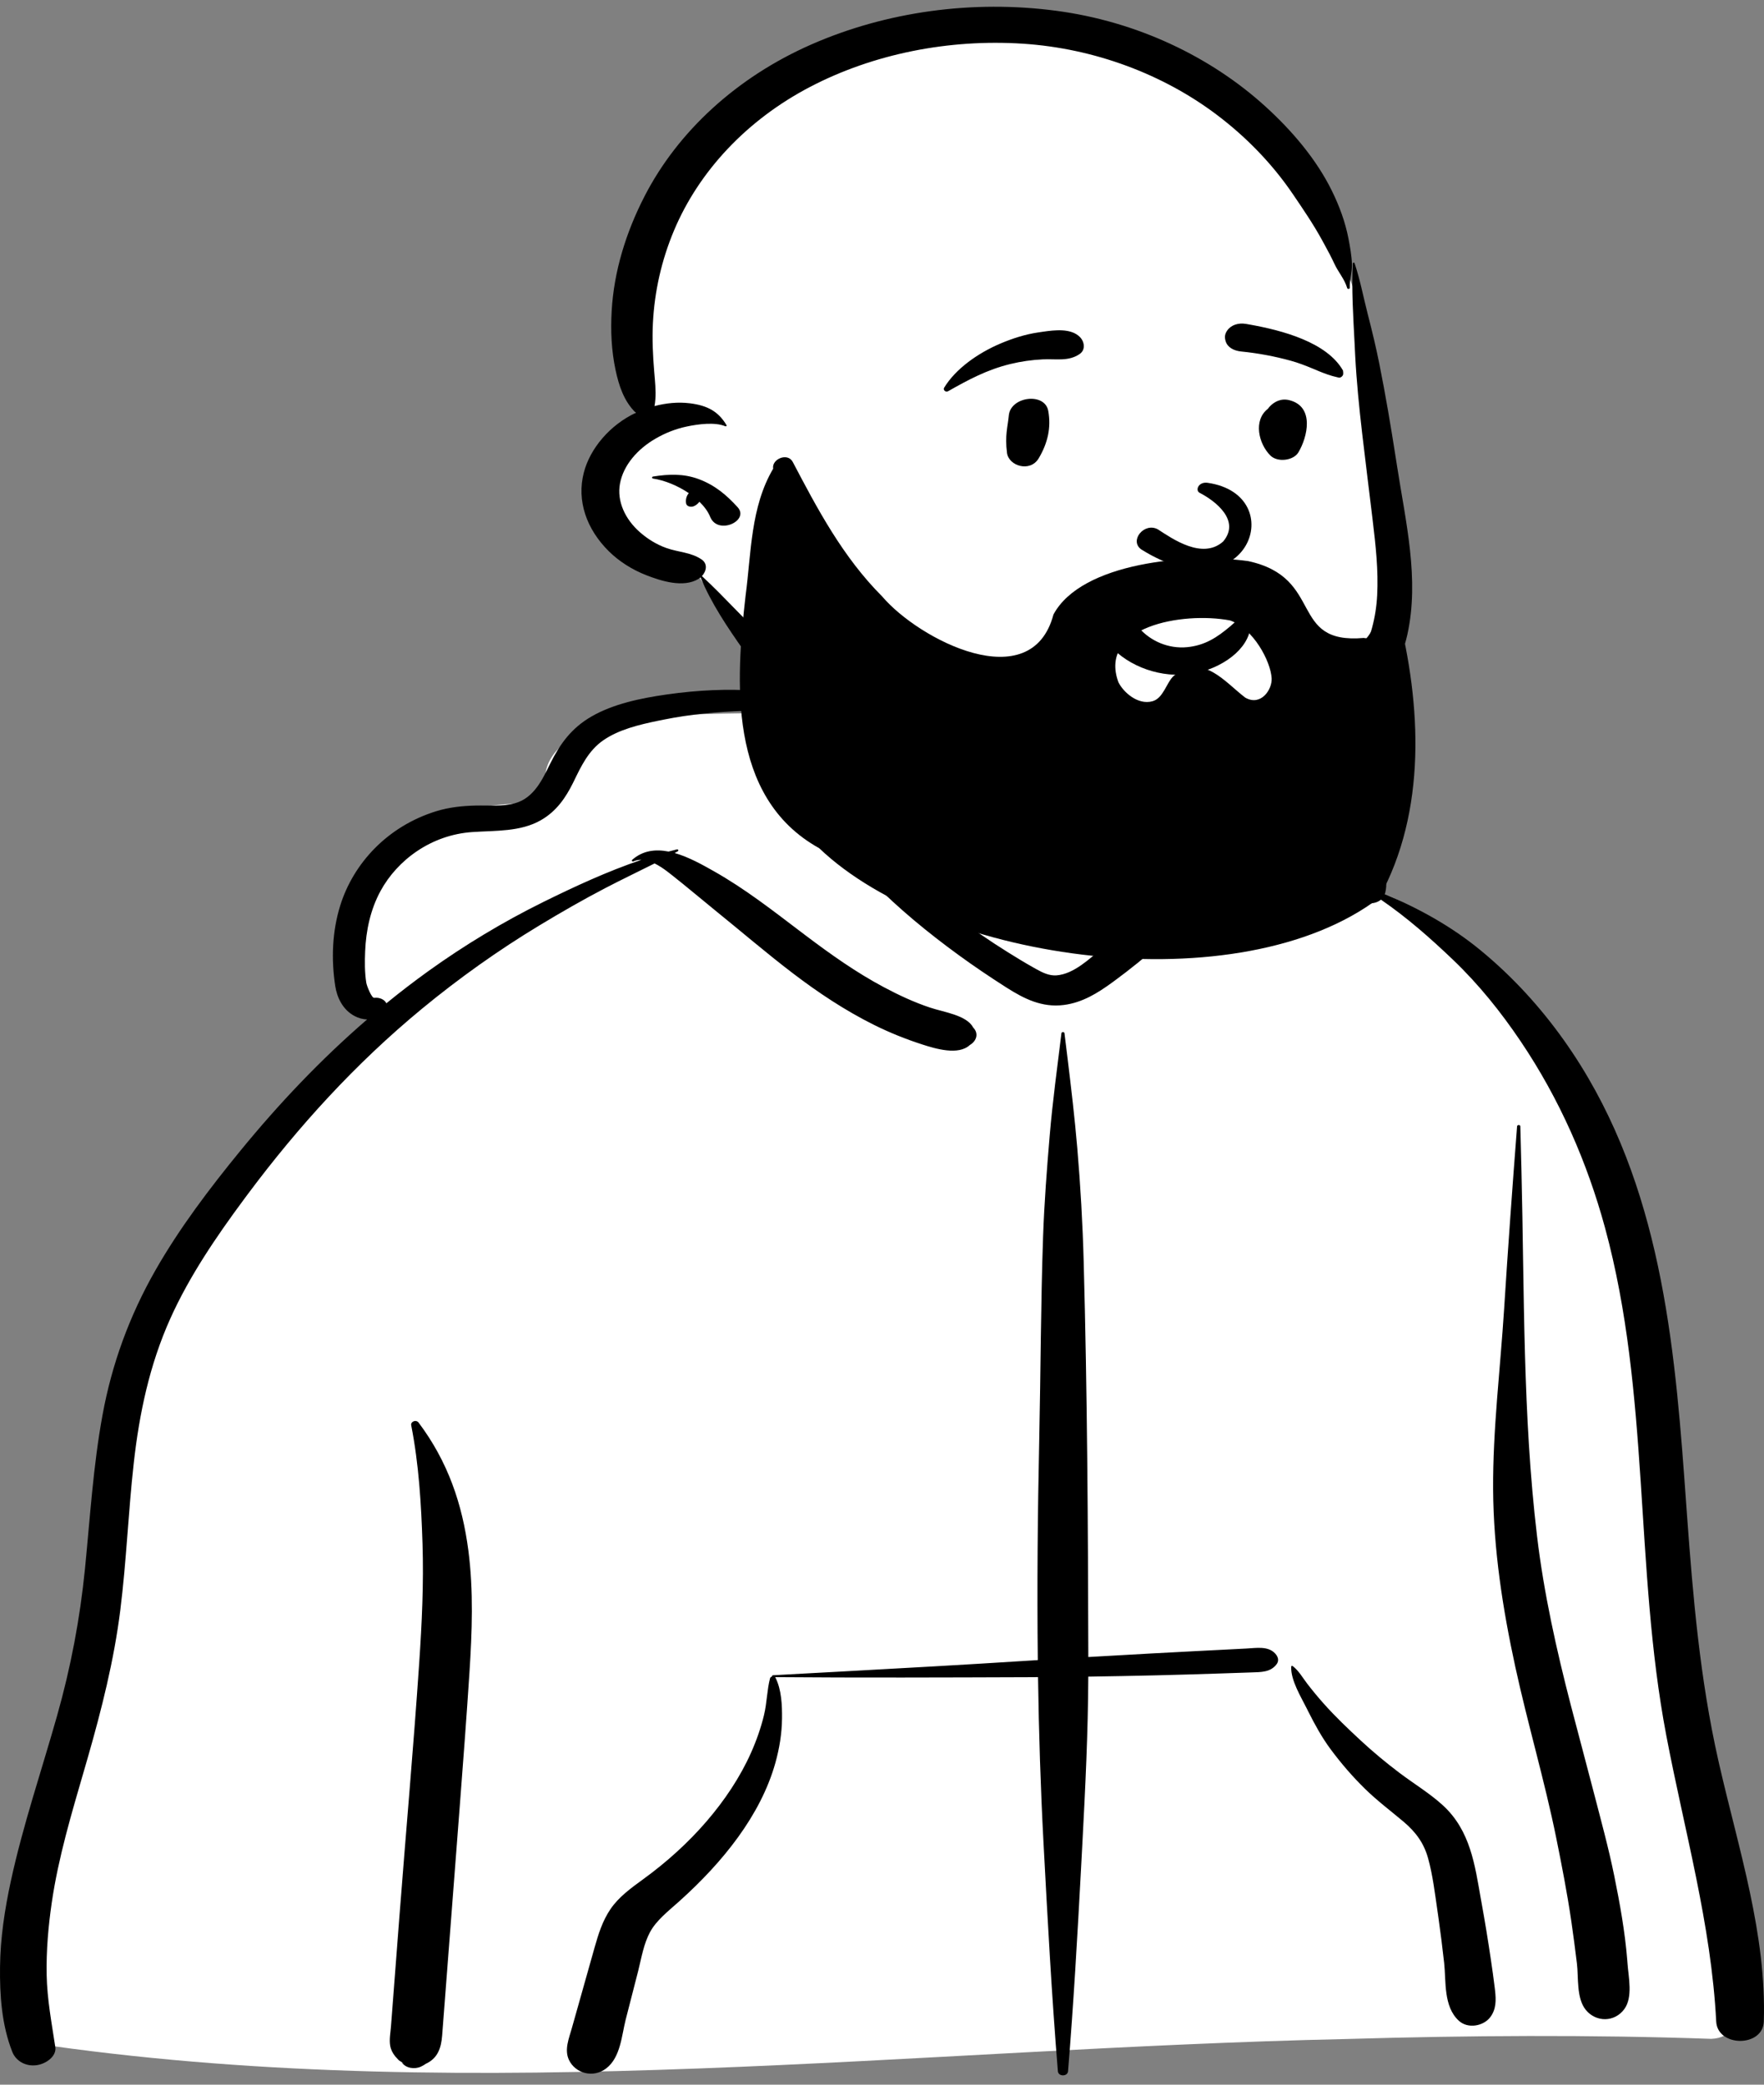 <svg width="143" height="169" viewBox="0 0 143 169" fill="none" xmlns="http://www.w3.org/2000/svg">
<rect x="0" y="0" width="143" height="169" fill="#808080" stroke="none"/>
<path fill-rule="evenodd" clip-rule="evenodd" d="M138.728 165.285C142.127 165.147 140.76 160.128 140.516 158.285C137.824 151.553 138.457 144.209 137.399 137.153C136.739 130.567 135.892 124 135.179 117.419C133.78 104.059 123.728 76.861 112.258 72.487C110.813 67.136 104.845 62.141 97.294 62.141C92.145 56.996 85.946 53.374 77.995 54.106C74.71 54.232 71.524 57.173 68.376 57.741C66.613 57.946 50.97 57.418 47.836 58.989C45.653 59.935 43.683 61.683 44.325 63.908C45.349 66.605 42.166 63.687 35.528 66.565C21.991 73.427 30.08 82.607 30.439 82.891C21.991 92.812 14.608 100.86 11.192 112.985C8.978 121.987 9.227 131.28 7.372 140.329C6.717 143.466 5.712 146.496 4.625 149.543C3.446 153.53 2.873 163.468 2.224 163.557C1.041 163.805 2.908 165.856 4.161 165.857C38.92 170.724 74.227 166.059 109.173 165.297C119.021 165.008 128.88 164.941 138.728 165.285Z" fill="white"/>
<path fill-rule="evenodd" clip-rule="evenodd" d="M86.046 83.767C86.062 83.633 86.277 83.633 86.293 83.767L86.539 85.767C86.837 88.209 87.125 90.646 87.333 93.1C87.593 96.159 87.767 99.218 87.85 102.284C88.142 112.964 88.2 123.649 88.225 134.331C89.936 134.231 91.648 134.135 93.361 134.041C94.523 133.978 95.685 133.917 96.847 133.857L99.81 133.706L101.03 133.643C101.854 133.6 102.791 133.424 103.367 134.041C103.598 134.287 103.714 134.608 103.499 134.901C103.002 135.577 102.24 135.553 101.378 135.582C100.565 135.61 99.752 135.637 98.938 135.664C97.196 135.721 95.453 135.775 93.71 135.816C91.88 135.859 90.051 135.895 88.222 135.921C88.204 140.43 87.983 144.934 87.744 149.439L87.636 151.466C87.343 156.948 87.029 162.434 86.582 167.909C86.545 168.357 85.794 168.356 85.757 167.909C85.254 161.744 84.922 155.565 84.593 149.392C84.354 144.916 84.215 140.439 84.149 135.961C83.907 135.962 83.665 135.965 83.424 135.966C76.559 135.991 69.697 136.016 62.833 135.962C62.844 135.973 62.855 135.985 62.863 136C63.359 136.99 63.407 138.253 63.395 139.315C63.381 140.533 63.186 141.736 62.854 142.921C61.663 147.165 58.591 150.966 55.092 154.109L54.978 154.211C54.153 154.947 53.206 155.687 52.699 156.624C52.182 157.582 52.002 158.701 51.747 159.73L51.717 159.848L50.718 163.741C50.401 164.978 50.311 166.782 49.151 167.674C48.069 168.506 46.636 168.071 46.126 167C45.729 166.163 46.125 165.244 46.36 164.408L48.206 157.861C48.509 156.794 48.84 155.719 49.494 154.76C50.165 153.778 51.147 153.066 52.15 152.337C54.049 150.957 55.792 149.378 57.266 147.667C58.739 145.958 59.999 144.073 60.882 142.092C61.324 141.1 61.686 140.069 61.936 139.03C62.174 138.044 62.172 137.023 62.426 136.048C62.443 135.981 62.511 135.934 62.588 135.914C62.57 135.87 62.598 135.812 62.67 135.808L68.284 135.503C73.274 135.232 78.264 134.953 83.249 134.635L84.13 134.581C84.062 128.606 84.12 122.631 84.248 116.654C84.365 111.173 84.367 105.691 84.56 100.211C84.656 97.491 84.864 94.777 85.094 92.063C85.33 89.287 85.707 86.535 86.046 83.767ZM33.335 115.546C33.275 115.242 33.729 115.054 33.938 115.332C36.328 118.512 37.481 121.966 37.967 125.688C38.396 128.973 38.269 132.305 38.056 135.598C37.828 139.11 37.562 142.622 37.293 146.132L36.88 151.516L35.843 165.012C35.769 165.977 35.509 166.855 34.524 167.304C34.4 167.391 34.27 167.47 34.118 167.539C33.586 167.779 32.88 167.657 32.573 167.197L32.696 167.265C32.803 167.322 32.683 167.242 32.334 167.026L32.038 166.703C31.823 166.43 31.686 166.162 31.63 165.837C31.544 165.333 31.656 164.78 31.695 164.274L32.374 155.424C32.903 148.544 33.52 141.666 33.985 134.783C34.202 131.575 34.354 128.364 34.251 125.15C34.149 121.954 33.956 118.704 33.335 115.546ZM54.014 56.305L54.147 56.286C58.895 55.62 64.058 55.745 68.397 57.677C68.433 57.693 68.416 57.743 68.376 57.741L66.98 57.694C62.558 57.548 58.15 57.462 53.803 58.339L53.358 58.429C51.792 58.751 50.157 59.146 48.899 60.019C47.697 60.853 47.099 62.14 46.523 63.325L46.446 63.481C45.862 64.651 45.123 65.761 43.844 66.493C42.186 67.44 40.192 67.324 38.291 67.453C34.945 67.68 32.209 69.727 30.847 72.232C30.023 73.749 29.671 75.45 29.602 77.109C29.566 77.953 29.561 78.831 29.694 79.67C29.737 79.938 30.13 80.915 30.33 80.892C30.775 80.84 31.182 81.036 31.321 81.336C32.42 80.439 33.552 79.569 34.719 78.729C37.63 76.637 40.765 74.741 44.067 73.111C46.587 71.868 49.245 70.635 51.997 69.704C51.779 69.7 51.564 69.736 51.356 69.828C51.265 69.868 51.174 69.771 51.246 69.708C52.113 68.938 53.151 68.828 54.198 69.034C54.422 68.974 54.645 68.915 54.87 68.86C54.981 68.833 55.037 68.963 54.946 69.013L54.689 69.152C55.831 69.475 56.952 70.109 57.84 70.61C60.39 72.048 62.634 73.807 64.909 75.532L65.323 75.845C67.326 77.355 69.379 78.821 71.655 80.032C72.846 80.666 74.097 81.252 75.409 81.688C76.535 82.062 78.367 82.298 78.894 83.302C79.363 83.782 79.167 84.395 78.618 84.719C77.693 85.578 75.842 85.023 74.739 84.665C73.409 84.233 72.121 83.714 70.893 83.106C68.508 81.924 66.309 80.455 64.261 78.892C62.122 77.26 60.104 75.525 58.023 73.842C57.121 73.112 56.241 72.366 55.338 71.637L54.884 71.275C54.423 70.91 53.767 70.341 53.065 69.997C51.742 70.663 50.4 71.302 49.089 71.985C47.26 72.938 45.484 73.96 43.736 75.016C40.371 77.048 37.182 79.325 34.221 81.765C28.791 86.24 24.165 91.349 20.124 96.76L19.817 97.172C17.52 100.269 15.348 103.466 13.809 106.888C12.114 110.653 11.29 114.613 10.843 118.61C10.399 122.579 10.249 126.567 9.752 130.532C9.243 134.598 8.24 138.575 7.099 142.544L6.826 143.485C5.794 147.04 4.728 150.594 4.197 154.233C3.914 156.176 3.744 158.147 3.782 160.106C3.821 162.077 4.188 164.004 4.484 165.954C4.597 166.701 3.726 167.324 2.947 167.423C2.05 167.537 1.28 167.054 1.002 166.351C0.133 164.161 -0.024 161.739 0.003 159.439C0.03 157.105 0.383 154.786 0.88 152.492C1.857 147.979 3.364 143.56 4.625 139.101C5.737 135.171 6.483 131.234 6.885 127.208C7.302 123.031 7.552 118.84 8.314 114.694C9.065 110.6 10.479 106.69 12.612 102.957C14.554 99.558 16.974 96.359 19.512 93.258C22.593 89.493 25.978 85.91 29.761 82.645C29.421 82.633 29.072 82.54 28.752 82.372C27.772 81.856 27.315 80.846 27.175 79.924C26.846 77.767 26.925 75.516 27.582 73.407C28.643 70.006 31.394 66.984 35.381 65.758C36.407 65.442 37.498 65.327 38.586 65.304C39.618 65.282 40.745 65.396 41.741 65.12C43.326 64.68 44.006 63.104 44.601 61.91L44.628 61.855C45.392 60.333 46.307 59.028 47.961 58.078C49.724 57.064 51.934 56.602 54.014 56.305ZM99.128 62.324C100.555 61.907 102.339 62.286 103.734 62.651C105.288 63.057 106.725 63.806 107.956 64.696C109.256 65.634 110.329 66.793 111.088 68.087L111.161 68.212C111.853 69.412 112.643 71.061 112.293 72.379C112.283 72.417 112.272 72.453 112.259 72.488C115.09 73.664 117.704 75.137 119.981 77.004C122.632 79.179 124.876 81.653 126.776 84.325C134.32 94.941 135.648 107.69 136.539 119.797L136.761 122.866C137.245 129.495 137.811 136.107 139.282 142.644L139.389 143.116C140.961 149.96 143.212 156.857 142.984 163.878C142.916 165.981 139.232 165.967 139.125 163.878C138.723 156.013 136.549 148.421 135.077 140.679C132.486 127.06 133.784 113.019 130.113 99.536C128.673 94.245 126.442 89.112 123.255 84.389C121.681 82.056 119.88 79.802 117.771 77.789C115.956 76.057 114.069 74.39 111.948 72.934C111.27 73.507 109.916 73.215 109.562 72.379C109.319 71.805 109.39 71.134 109.234 70.533C109.089 69.975 108.89 69.421 108.624 68.896C108.094 67.849 107.316 66.843 106.417 65.995C105.447 65.079 104.332 64.318 103.084 63.689C101.827 63.056 100.453 62.867 99.128 62.405C99.083 62.389 99.079 62.339 99.128 62.324ZM104.671 135.111C104.673 135.056 104.751 135.03 104.798 135.067C105.298 135.455 105.601 136.013 105.969 136.49C106.393 137.042 106.839 137.581 107.307 138.107C108.244 139.161 109.286 140.153 110.337 141.126C111.315 142.031 112.357 142.897 113.438 143.714C114.609 144.6 115.921 145.389 116.985 146.369C119.205 148.414 119.564 151.221 120.032 153.857L120.083 154.142C120.369 155.706 120.625 157.274 120.856 158.845C120.968 159.609 121.08 160.373 121.171 161.139L121.199 161.382C121.281 162.132 121.303 162.892 120.793 163.548C120.246 164.248 119.005 164.494 118.267 163.822C116.998 162.668 117.236 160.617 117.071 159.131C116.935 157.903 116.78 156.677 116.607 155.452L116.519 154.839C116.315 153.446 116.149 152.025 115.772 150.656C115.439 149.45 114.804 148.54 113.763 147.666C112.715 146.787 111.625 145.965 110.657 145.018C109.631 144.013 108.705 142.935 107.87 141.81C107.157 140.848 106.585 139.801 106.06 138.756L105.974 138.581C105.467 137.562 104.632 136.234 104.671 135.111ZM122.983 91.31C122.994 91.168 123.243 91.166 123.247 91.31C123.278 92.533 123.309 93.757 123.339 94.98C123.581 104.838 123.432 114.719 124.603 124.543C125.156 129.175 126.174 133.738 127.351 138.283C127.954 140.609 128.586 142.929 129.186 145.255C129.772 147.521 130.4 149.799 130.864 152.087C131.32 154.335 131.729 156.601 131.912 158.879L131.935 159.176C132.014 160.279 132.391 161.902 131.671 162.88C130.891 163.939 129.398 163.958 128.562 162.947C127.778 161.997 127.973 160.308 127.834 159.176C127.693 158.022 127.544 156.867 127.375 155.716C127.045 153.47 126.61 151.23 126.158 148.999C125.216 144.354 123.849 139.768 122.84 135.131C121.806 130.379 121.072 125.593 121.041 120.755C121.01 115.875 121.622 111.006 121.931 106.137C122.244 101.192 122.601 96.251 122.983 91.31ZM67.812 60.649C68.125 59.758 69.232 59.201 70.311 59.451C71.301 59.681 72.118 60.694 71.731 61.561C71.309 62.508 70.571 63.314 69.949 64.174C69.375 64.969 68.537 65.595 67.952 66.375L68.597 66.962C68.919 67.255 69.243 67.546 69.57 67.832L70.694 68.815C71.57 69.579 72.452 70.339 73.358 71.077C76.023 73.247 78.73 75.345 81.715 77.203C82.394 77.626 83.079 78.046 83.783 78.44L84.045 78.587C84.528 78.854 85.067 79.116 85.65 79.071C87.068 78.961 88.349 77.69 89.323 76.9L89.374 76.858C91.788 74.92 94.023 72.8 95.978 70.521C96.411 70.015 96.832 69.5 97.241 68.979C96.296 68.047 96.522 66.229 96.469 65.099C96.433 64.305 96.43 63.51 96.425 62.715L96.422 62.555C96.411 62.04 96.383 61.547 96.779 61.123C96.802 61.099 96.85 61.099 96.879 61.112C97.421 61.352 97.588 61.753 97.819 62.203L97.843 62.25C98.124 62.79 98.394 63.336 98.667 63.879C98.952 64.448 99.214 65.025 99.479 65.601C99.603 65.869 99.72 66.137 99.836 66.408C99.906 66.58 99.978 66.752 100.053 66.924L100.071 66.937C100.169 67.007 100.253 67.082 100.325 67.159C100.627 67.287 100.867 67.519 100.98 67.861C101.225 68.605 100.717 69.211 100.265 69.802C98.425 72.201 96.328 74.487 93.996 76.561C92.838 77.591 91.62 78.575 90.352 79.508L90.13 79.67C88.991 80.496 87.755 81.279 86.233 81.472C84.453 81.699 83.004 80.951 81.641 80.09L81.505 80.004C80.213 79.178 78.947 78.324 77.72 77.43C75.219 75.608 72.84 73.651 70.729 71.504C68.675 69.416 66.644 67.081 65.378 64.568C65.301 64.415 65.504 64.255 65.663 64.383C66.282 64.88 66.877 65.404 67.465 65.934C67.481 65.153 67.31 64.366 67.405 63.58C67.521 62.624 67.488 61.569 67.812 60.649Z" fill="black"/>
<path fill-rule="evenodd" clip-rule="evenodd" d="M109.939 24.184C108.347 18.52 104.867 13.249 99.295 8.989C82.528 -5.003 51.738 2.592 51.877 23.675C51.276 26.138 51.032 28.67 51.231 31.181C51.313 32.253 51.862 33.748 51.124 34.713C49.459 36.517 48.492 37.847 49.058 40.247C49.532 42.342 51.221 43.827 53.501 44.616C54.869 44.947 56.166 45.669 56.673 46.768C59.717 51.472 61.972 55.384 66.77 58.59C68.009 59.415 80.709 64.365 84.893 64.365C97.144 64.365 112.584 60.62 112.84 49.07C112.884 46.533 112.357 43.967 112.026 41.45C111.221 35.706 111.505 29.755 109.939 24.184Z" fill="white"/>
<path fill-rule="evenodd" clip-rule="evenodd" d="M109.663 21.351C109.667 21.281 109.786 21.265 109.809 21.334C110.265 22.698 110.523 24.087 110.879 25.472C111.222 26.805 111.546 28.143 111.815 29.489C112.324 32.028 112.752 34.575 113.15 37.127L113.25 37.766C113.942 42.257 115.086 46.937 114.086 51.455C113.232 55.31 110.37 58.417 106.682 60.695C103.19 62.852 98.956 64.237 94.752 65.023C90.24 65.868 84.892 66.12 81.221 63.328C79.751 62.209 81.754 59.99 83.349 61C87.093 63.369 91.855 62.67 96.08 61.728L96.208 61.699C99.915 60.865 103.648 59.602 106.591 57.471C109.846 55.114 111.455 51.843 111.641 48.256C111.745 46.24 111.523 44.227 111.282 42.224L111.256 42.001C110.98 39.71 110.691 37.42 110.424 35.127C110.181 33.037 109.971 30.935 109.86 28.835L109.808 27.777C109.7 25.642 109.555 23.476 109.663 21.351ZM65.755 3.612C71.847 0.935 78.849 -0.024 85.629 0.875C92.147 1.739 98.129 4.577 102.6 8.648C104.783 10.635 106.72 12.934 107.959 15.445C108.574 16.693 109.055 17.995 109.312 19.331C109.444 20.018 109.573 20.73 109.598 21.427C109.621 22.072 109.397 22.677 109.423 23.333C109.427 23.436 109.241 23.455 109.213 23.357C109.001 22.626 108.491 22.073 108.17 21.378C107.931 20.86 107.66 20.354 107.383 19.849L107.146 19.416C106.457 18.16 105.633 16.954 104.818 15.753C103.178 13.334 101.072 11.136 98.607 9.281C94.279 6.024 88.726 3.922 82.93 3.543C76.915 3.15 70.814 4.361 65.676 7.041C60.539 9.722 56.655 13.889 54.639 18.687C53.621 21.108 53.059 23.631 52.928 26.196C52.862 27.494 52.924 28.803 53.032 30.099L53.085 30.717C53.148 31.458 53.191 32.197 53.06 32.92C53.986 32.676 54.958 32.575 55.932 32.695C57.381 32.875 58.246 33.376 58.896 34.468C58.93 34.525 58.862 34.582 58.794 34.554C57.952 34.199 56.589 34.386 55.697 34.572C54.769 34.765 53.933 35.102 53.144 35.557C51.685 36.399 50.541 37.703 50.26 39.199C49.989 40.645 50.692 42.108 51.873 43.144C52.48 43.678 53.207 44.139 54.02 44.426C55.008 44.775 55.985 44.764 56.858 45.341C57.398 45.697 57.268 46.306 56.902 46.702C58.744 48.407 60.379 50.273 62.221 51.985C63.075 52.779 63.922 53.573 64.741 54.392L65.046 54.701C65.863 55.533 67.164 56.412 67.537 57.459C67.769 58.111 66.943 58.962 66.108 58.666C64.826 58.21 63.912 57.026 63.046 56.117L62.99 56.058C62.082 55.116 61.276 54.122 60.539 53.081L60.296 52.737C58.964 50.846 57.643 48.884 56.793 46.806C56.737 46.854 56.677 46.899 56.615 46.936C55.391 47.671 53.611 47.106 52.388 46.629C51.234 46.179 50.176 45.501 49.351 44.685C47.558 42.909 46.731 40.609 47.33 38.304C47.837 36.352 49.441 34.453 51.542 33.465C50.572 32.523 50.17 31.252 49.903 30.009C49.562 28.423 49.494 26.798 49.587 25.19C49.771 21.987 50.748 18.829 52.258 15.896C54.959 10.648 59.735 6.258 65.755 3.612ZM52.933 38.634C54.212 38.432 55.403 38.383 56.637 38.839C57.974 39.335 58.916 40.153 59.791 41.112C60.787 42.203 58.235 43.394 57.591 41.946L57.572 41.902C57.4 41.473 57.091 41.059 56.7 40.677C56.583 40.829 56.426 40.963 56.242 41.039C56.019 41.132 55.678 41.068 55.624 40.827C55.565 40.56 55.63 40.236 55.813 40.01L55.838 39.979C54.951 39.377 53.884 38.937 52.933 38.795C52.838 38.781 52.839 38.649 52.933 38.634Z" fill="black"/>
<path fill-rule="evenodd" clip-rule="evenodd" d="M92.97 54.276C91.788 53.869 90.733 53.19 89.962 52.323C89.694 52.021 89.624 51.703 89.68 51.411C89.743 51.084 89.973 50.787 90.286 50.588C90.6 50.388 90.993 50.29 91.373 50.34C91.703 50.384 92.031 50.536 92.291 50.852L92.346 50.916C92.804 51.439 93.402 51.869 94.082 52.146C94.739 52.413 95.472 52.537 96.232 52.465C97.678 52.327 98.675 51.667 99.735 50.77C99.866 50.657 99.998 50.54 100.13 50.422C100.213 50.314 100.329 50.245 100.458 50.209C100.6 50.168 100.762 50.171 100.909 50.214C101.052 50.256 101.18 50.336 101.265 50.442C101.346 50.542 101.392 50.667 101.377 50.81C101.28 51.739 100.705 52.568 99.887 53.219C98.979 53.943 97.776 54.443 96.642 54.618C95.394 54.812 94.122 54.673 92.97 54.276ZM97.231 39.942C98.56 40.623 100.583 42.212 99.154 43.901C97.473 45.391 95.051 43.683 93.858 42.911C92.751 42.312 91.508 43.852 92.535 44.551C101.157 49.939 104.657 40.12 97.903 39.141C97.16 39.033 96.883 39.731 97.231 39.942ZM81.78 33.674C81.927 32.136 84.701 31.787 84.977 33.309C85.224 34.672 84.933 35.923 84.206 37.15C83.511 38.323 81.764 37.776 81.632 36.708C81.455 35.278 81.689 34.63 81.78 33.674ZM102.897 32.993C103.284 32.566 103.842 32.274 104.511 32.439C106.602 32.954 105.986 35.459 105.252 36.678C104.853 37.341 103.563 37.508 102.981 36.925C102.031 35.975 101.576 34.076 102.783 33.14C102.816 33.091 102.852 33.043 102.897 32.993ZM84.176 26.947L84.506 26.898C85.528 26.749 86.798 26.605 87.521 27.299C87.904 27.666 88.036 28.349 87.521 28.701C86.615 29.32 85.613 29.08 84.527 29.133C83.632 29.176 82.772 29.301 81.91 29.509C80.019 29.965 78.478 30.798 76.863 31.713C76.651 31.832 76.434 31.604 76.535 31.436C77.468 29.895 79.275 28.629 81.085 27.857C82.05 27.445 83.108 27.103 84.176 26.947ZM100.992 26.256L101.244 26.3C103.995 26.785 107.568 27.754 108.87 30.035C108.92 30.357 108.868 30.426 108.825 30.471L108.811 30.486C108.776 30.525 108.748 30.578 108.582 30.622C108.536 30.613 108.49 30.603 108.443 30.592C107.846 30.46 107.373 30.278 106.916 30.09L106.42 29.883C105.845 29.645 105.265 29.416 104.65 29.247C103.337 28.885 101.987 28.631 100.616 28.495C100.319 28.465 100.033 28.381 99.807 28.236C99.593 28.098 99.43 27.907 99.355 27.654C99.258 27.326 99.286 27.078 99.494 26.782C99.651 26.56 99.875 26.406 100.133 26.317C100.396 26.227 100.694 26.206 100.992 26.256Z" fill="black"/>
<path fill-rule="evenodd" clip-rule="evenodd" d="M100.956 56.56C99.318 55.328 97.481 52.852 95.128 54.812C94.546 55.365 94.311 56.606 93.421 56.85C92.239 57.173 91.067 56.118 90.665 55.307C89.017 50.803 95.829 49.568 99.71 50.296C101.606 50.953 103.003 53.598 103.087 54.979C103.142 55.907 102.211 57.271 100.956 56.56ZM113.313 49.618C113.297 49.559 113.275 49.505 113.248 49.455C112.524 49.224 111.95 49.46 111.596 49.9C111.608 50.01 111.646 50.121 111.671 50.229C111.397 50.715 111.151 51.316 110.78 51.736C110.707 51.741 110.632 51.735 110.559 51.717C104.418 52.258 107.416 46.835 101.188 45.488C96.373 44.818 87.672 45.586 85.4 49.816C83.609 56.571 74.501 51.864 71.511 48.35C68.32 45.153 66.257 41.245 64.268 37.454C63.848 36.652 62.536 37.225 62.678 37.995C60.84 41.108 60.901 44.848 60.445 48.259C59.671 55.063 58.916 64.606 66.406 68.76C76.166 78.071 100.536 81.356 111.792 72.802C115.689 65.731 115.208 57.105 113.313 49.618Z" fill="black"/>
</svg>

